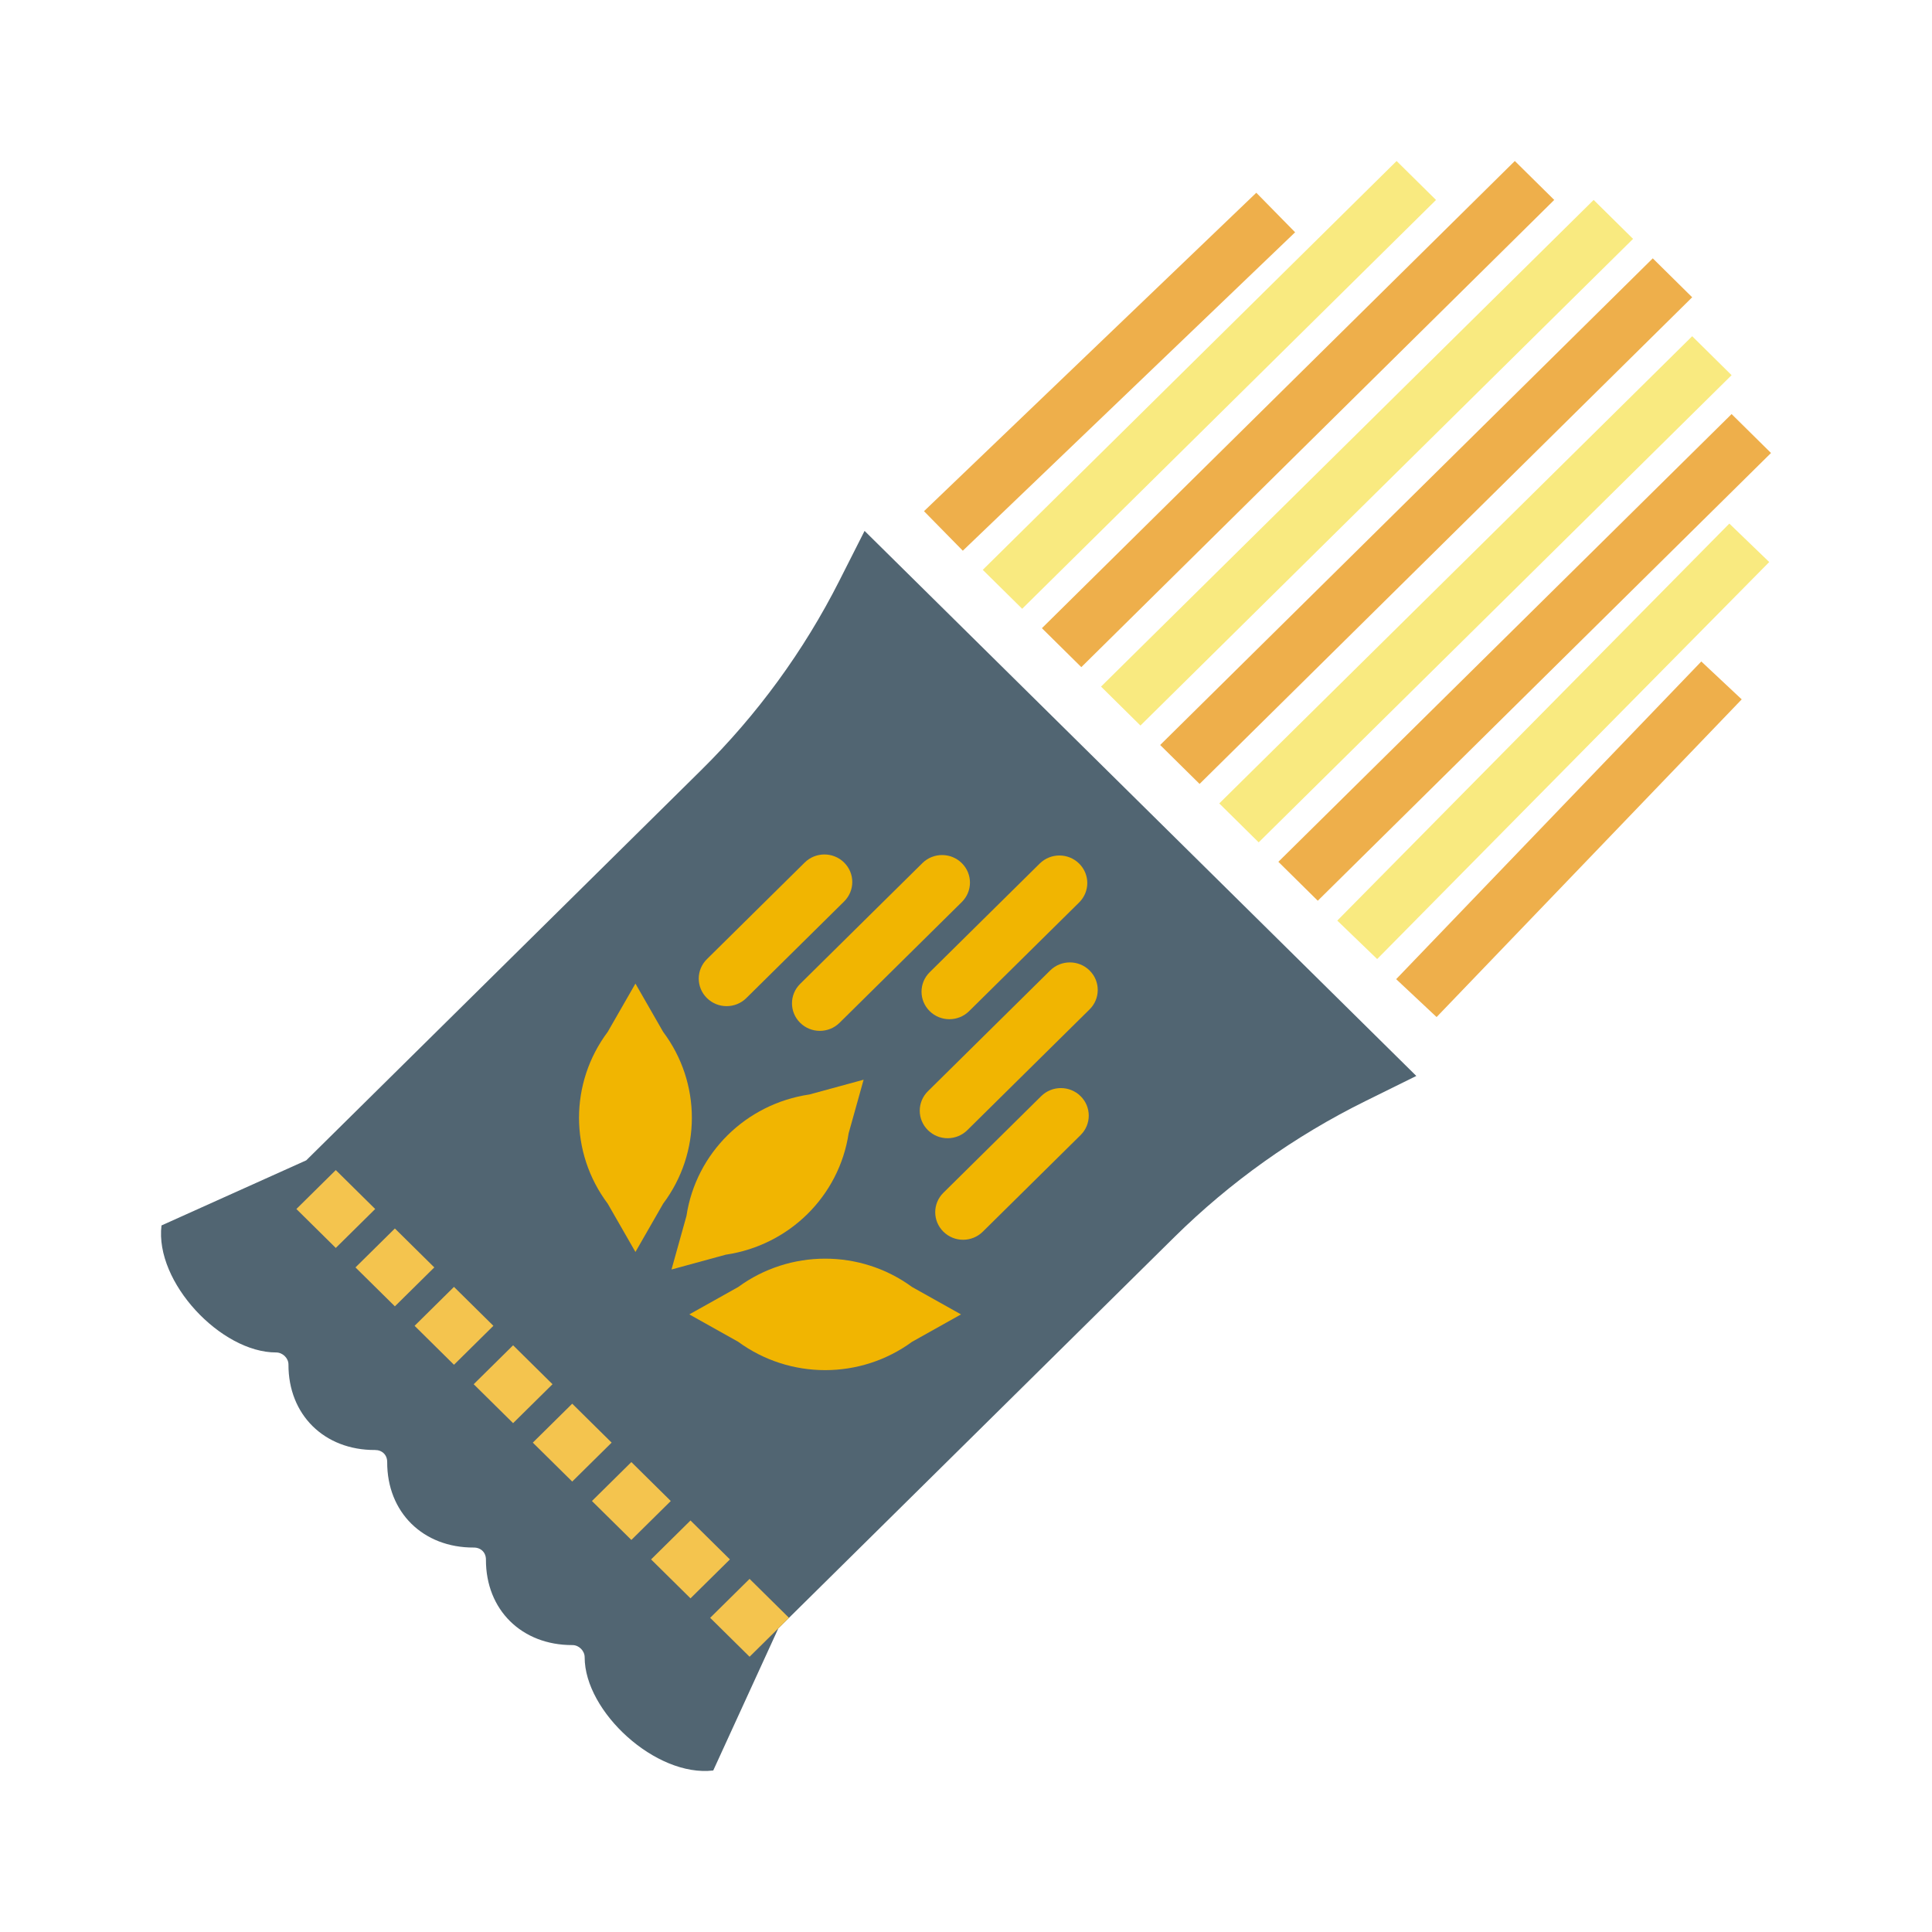 <svg width="100" height="100" viewBox="0 0 100 100" fill="none" xmlns="http://www.w3.org/2000/svg">
<path d="M44.75 27.479L43.436 30.075C41.604 33.694 39.194 36.997 36.297 39.858L15.851 60.059L8.359 63.429C8.003 66.37 11.446 70.009 14.293 70.003C14.629 70.003 14.932 70.296 14.931 70.627C14.921 73.225 16.781 75.062 19.411 75.052C19.782 75.051 20.043 75.308 20.041 75.675C20.031 78.272 21.892 80.111 24.521 80.101C24.892 80.099 25.153 80.357 25.152 80.723C25.142 83.321 27.001 85.158 29.63 85.149C29.966 85.148 30.262 85.447 30.262 85.779C30.258 88.592 33.94 91.993 36.917 91.641L40.287 84.283L60.776 64.041C63.673 61.18 67.016 58.799 70.68 56.989L73.308 55.691L44.75 27.479Z" fill="#516572"/>
<path d="M67.035 12.023L65.026 9.977L47.826 26.459L49.835 28.505L67.035 12.023Z" fill="#EEAF4B"/>
<path d="M90.151 36.199L88.059 34.238L72.265 50.681L74.358 52.643L90.151 36.199Z" fill="#EEAF4B"/>
<path d="M74.328 10.35L72.288 8.334L50.868 29.495L52.908 31.51L74.328 10.35Z" fill="#F9EA80"/>
<path d="M80.447 10.348L78.407 8.333L53.929 32.515L55.969 34.531L80.447 10.348Z" fill="#EEAF4B"/>
<path d="M84.527 12.364L82.487 10.349L56.989 35.538L59.029 37.554L84.527 12.364Z" fill="#F9EA80"/>
<path d="M87.587 15.387L85.547 13.372L60.05 38.561L62.09 40.576L87.587 15.387Z" fill="#EEAF4B"/>
<path d="M89.627 19.419L87.587 17.403L63.109 41.585L65.149 43.6L89.627 19.419Z" fill="#F9EA80"/>
<path d="M91.667 23.447L89.627 21.432L66.168 44.607L68.208 46.622L91.667 23.447Z" fill="#EEAF4B"/>
<path d="M91.575 29.091L89.51 27.101L69.217 47.65L71.282 49.64L91.575 29.091Z" fill="#F9EA80"/>
<path d="M44.701 55.885L41.895 56.65C38.605 57.135 36.022 59.687 35.531 62.937L34.757 65.709L37.562 64.943C40.852 64.459 43.436 61.907 43.926 58.657L44.701 55.885Z" fill="#F1B501"/>
<path d="M32.89 50.91L31.455 53.411C29.475 56.052 29.475 59.661 31.455 62.301L32.89 64.802L34.325 62.301C36.306 59.661 36.306 56.052 34.325 53.411L32.89 50.91Z" fill="#F1B501"/>
<path d="M49.741 68.033L47.209 66.615C44.537 64.659 40.883 64.659 38.21 66.615L35.679 68.033L38.21 69.451C40.883 71.407 44.537 71.407 47.209 69.451L49.741 68.033Z" fill="#F1B501"/>
<path d="M37.61 52.078C37.24 52.078 36.871 51.938 36.59 51.66C36.026 51.103 36.026 50.202 36.59 49.645L41.651 44.645C42.215 44.088 43.127 44.088 43.691 44.645C44.255 45.202 44.255 46.103 43.691 46.66L38.63 51.66C38.348 51.939 37.979 52.078 37.61 52.078Z" fill="#F1B501"/>
<path d="M42.435 53.357C42.066 53.357 41.697 53.218 41.416 52.94C40.852 52.383 40.852 51.482 41.416 50.925L47.742 44.675C48.306 44.118 49.218 44.118 49.782 44.675C50.346 45.232 50.346 46.133 49.782 46.69L43.455 52.94C43.174 53.218 42.805 53.357 42.435 53.357Z" fill="#F1B501"/>
<path d="M49.048 58.914C48.679 58.914 48.31 58.775 48.029 58.497C47.465 57.94 47.465 57.039 48.029 56.482L54.356 50.232C54.92 49.675 55.832 49.675 56.396 50.232C56.96 50.789 56.96 51.69 56.396 52.247L50.068 58.497C49.787 58.775 49.417 58.914 49.048 58.914Z" fill="#F1B501"/>
<path d="M49.141 52.754C48.771 52.754 48.402 52.615 48.121 52.337C47.557 51.78 47.557 50.879 48.121 50.322L53.815 44.698C54.379 44.141 55.291 44.141 55.855 44.698C56.419 45.255 56.419 46.155 55.855 46.712L50.16 52.337C49.878 52.615 49.51 52.754 49.141 52.754Z" fill="#F1B501"/>
<path d="M49.849 64.17C49.48 64.17 49.111 64.03 48.83 63.752C48.266 63.195 48.266 62.294 48.83 61.737L53.891 56.737C54.455 56.18 55.367 56.18 55.931 56.737C56.495 57.294 56.495 58.195 55.931 58.752L50.869 63.752C50.588 64.03 50.219 64.17 49.849 64.17Z" fill="#F1B501"/>
<path d="M19.42 62.578L17.38 60.563L15.341 62.578L17.38 64.593L19.42 62.578Z" fill="#F4C44E"/>
<path d="M22.479 65.601L20.439 63.586L18.399 65.601L20.439 67.616L22.479 65.601Z" fill="#F4C44E"/>
<path d="M25.538 68.624L23.498 66.609L21.459 68.624L23.498 70.64L25.538 68.624Z" fill="#F4C44E"/>
<path d="M28.598 71.647L26.558 69.632L24.518 71.647L26.558 73.662L28.598 71.647Z" fill="#F4C44E"/>
<path d="M31.658 74.67L29.618 72.655L27.578 74.67L29.618 76.685L31.658 74.67Z" fill="#F4C44E"/>
<path d="M34.719 77.692L32.679 75.677L30.639 77.692L32.679 79.707L34.719 77.692Z" fill="#F4C44E"/>
<path d="M37.78 80.715L35.74 78.7L33.7 80.715L35.74 82.73L37.78 80.715Z" fill="#F4C44E"/>
<path d="M40.838 83.738L38.798 81.723L36.758 83.738L38.798 85.753L40.838 83.738Z" fill="#F4C44E"/>
</svg>
